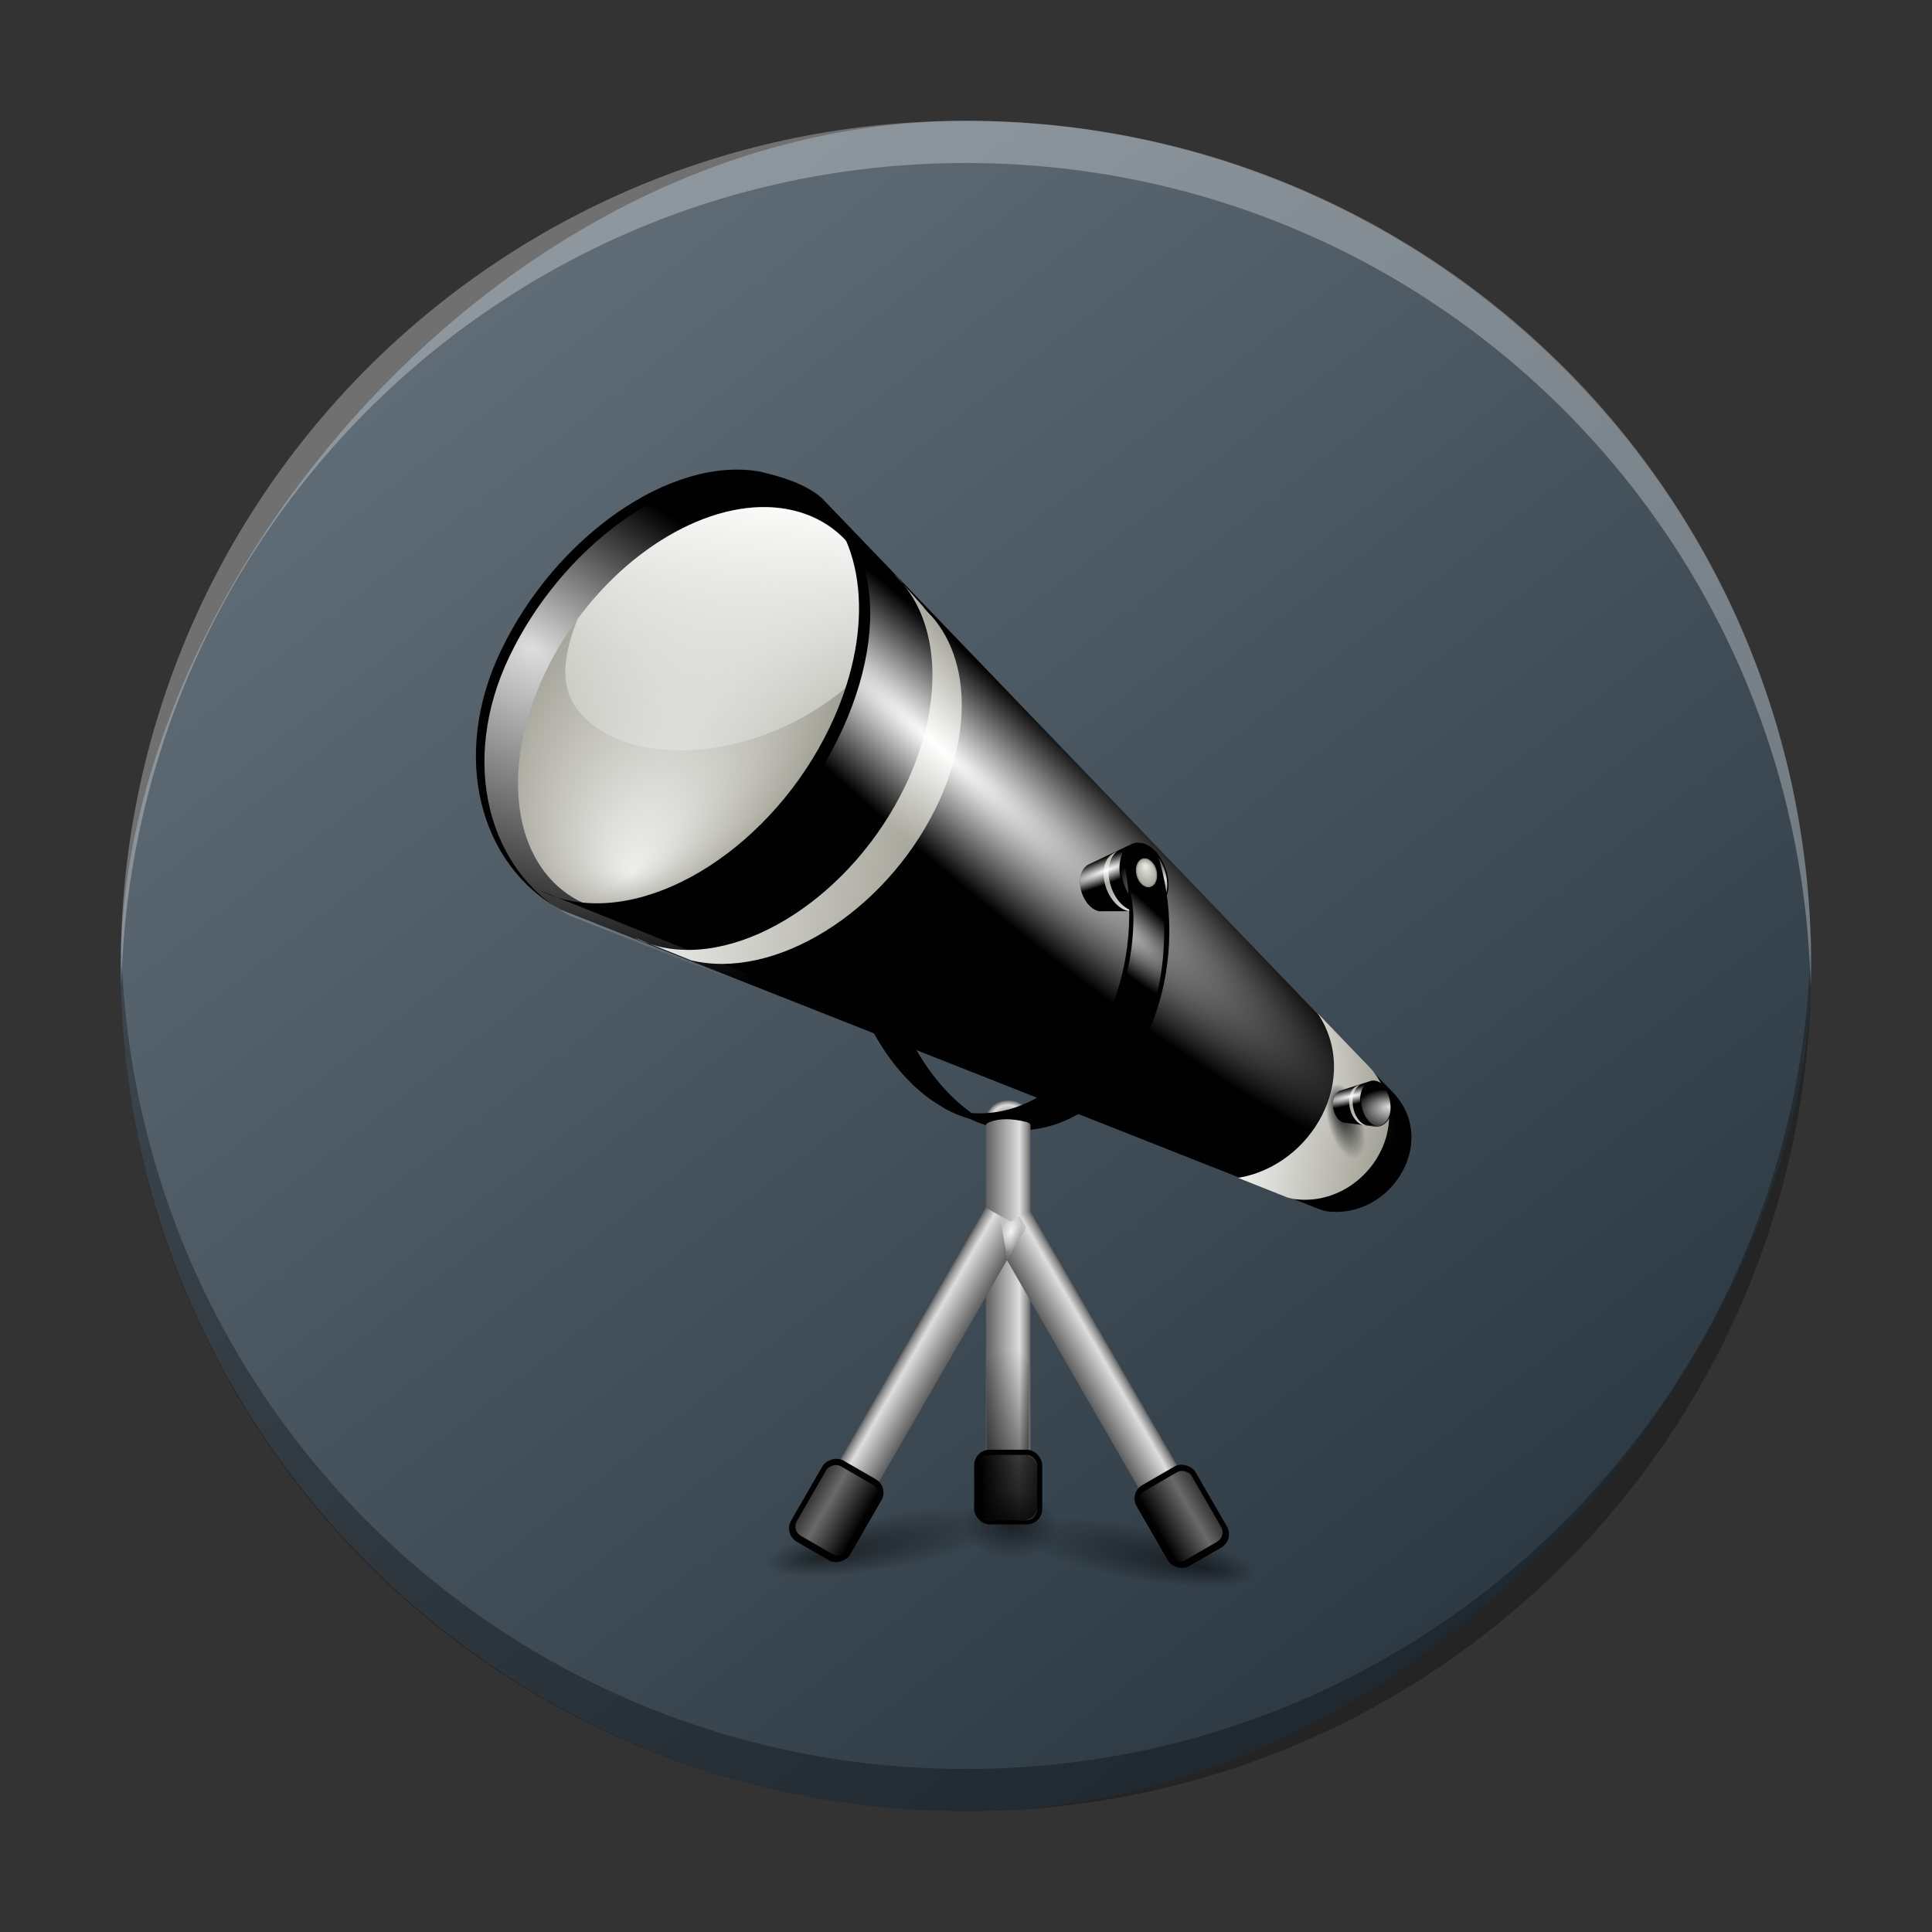 <?xml version="1.0" encoding="UTF-8" standalone="no"?>
<!-- Created with Inkscape (http://www.inkscape.org/) -->

<svg
   width="48"
   height="48"
   id="svg1307"
   sodipodi:version="0.32"
   inkscape:version="1.2.1 (9c6d41e410, 2022-07-14)"
   version="1.0"
   sodipodi:docname="kstars.svg"
   xmlns:inkscape="http://www.inkscape.org/namespaces/inkscape"
   xmlns:sodipodi="http://sodipodi.sourceforge.net/DTD/sodipodi-0.dtd"
   xmlns:xlink="http://www.w3.org/1999/xlink"
   xmlns="http://www.w3.org/2000/svg"
   xmlns:svg="http://www.w3.org/2000/svg"
   xmlns:rdf="http://www.w3.org/1999/02/22-rdf-syntax-ns#"
   xmlns:cc="http://creativecommons.org/ns#"
   xmlns:dc="http://purl.org/dc/elements/1.1/">
  <rect width="100%" height="100%" fill="#333333" stroke="none"/>
  <defs
     id="defs1309">
    <linearGradient
       inkscape:collect="always"
       id="linearGradient11004">
      <stop
         style="stop-color:white;stop-opacity:1;"
         offset="0"
         id="stop11006" />
      <stop
         style="stop-color:white;stop-opacity:0;"
         offset="1"
         id="stop11008" />
    </linearGradient>
    <linearGradient
       inkscape:collect="always"
       id="linearGradient9093">
      <stop
         style="stop-color:#a5a5a5;stop-opacity:1;"
         offset="0"
         id="stop9095" />
      <stop
         style="stop-color:#a5a5a5;stop-opacity:0;"
         offset="1"
         id="stop9097" />
    </linearGradient>
    <linearGradient
       inkscape:collect="always"
       id="linearGradient9083">
      <stop
         style="stop-color:#656565;stop-opacity:1;"
         offset="0"
         id="stop9085" />
      <stop
         style="stop-color:#656565;stop-opacity:0;"
         offset="1"
         id="stop9087" />
    </linearGradient>
    <linearGradient
       inkscape:collect="always"
       id="linearGradient3964">
      <stop
         style="stop-color:black;stop-opacity:1;"
         offset="0"
         id="stop3966" />
      <stop
         style="stop-color:black;stop-opacity:0;"
         offset="1"
         id="stop3968" />
    </linearGradient>
    <linearGradient
       id="linearGradient3770">
      <stop
         style="stop-color:#eeeeec;stop-opacity:1;"
         offset="0"
         id="stop3772" />
      <stop
         style="stop-color:#9f9f94;stop-opacity:1;"
         offset="1"
         id="stop3774" />
    </linearGradient>
    <linearGradient
       id="linearGradient2598">
      <stop
         style="stop-color:#252525;stop-opacity:1;"
         offset="0"
         id="stop2600" />
      <stop
         id="stop2606"
         offset="0.5"
         style="stop-color:#252525;stop-opacity:1;" />
      <stop
         style="stop-color:#252525;stop-opacity:1;"
         offset="0.75"
         id="stop2608" />
      <stop
         style="stop-color:#000000;stop-opacity:1;"
         offset="1"
         id="stop2602" />
    </linearGradient>
    <linearGradient
       id="linearGradient3325">
      <stop
         id="stop3327"
         offset="0"
         style="stop-color:#ffffff;stop-opacity:1;" />
      <stop
         id="stop3329"
         offset="1"
         style="stop-color:#ffffff;stop-opacity:0;" />
    </linearGradient>
    <linearGradient
       id="linearGradient3311">
      <stop
         style="stop-color:#2d2d2d;stop-opacity:1;"
         offset="0"
         id="stop3313" />
      <stop
         id="stop3319"
         offset="0.5"
         style="stop-color:#000000;stop-opacity:1;" />
      <stop
         style="stop-color:#000000;stop-opacity:1;"
         offset="1"
         id="stop3315" />
    </linearGradient>
    <linearGradient
       id="linearGradient3303">
      <stop
         style="stop-color:#ffffff;stop-opacity:0.683;"
         offset="0"
         id="stop3305" />
      <stop
         style="stop-color:#ffffff;stop-opacity:0;"
         offset="1"
         id="stop3307" />
    </linearGradient>
    <linearGradient
       id="linearGradient3273">
      <stop
         style="stop-color:#ffffff;stop-opacity:0.55;"
         offset="0"
         id="stop3275" />
      <stop
         style="stop-color:#ffffff;stop-opacity:0;"
         offset="1"
         id="stop3277" />
    </linearGradient>
    <linearGradient
       id="linearGradient3259">
      <stop
         id="stop3261"
         offset="0"
         style="stop-color:#ffffff;stop-opacity:0.55;" />
      <stop
         id="stop3263"
         offset="1"
         style="stop-color:#000000;stop-opacity:0;" />
    </linearGradient>
    <linearGradient
       id="linearGradient3251">
      <stop
         style="stop-color:#000000;stop-opacity:1;"
         offset="0"
         id="stop3253" />
      <stop
         style="stop-color:#131313;stop-opacity:0;"
         offset="1"
         id="stop3255" />
    </linearGradient>
    <linearGradient
       inkscape:collect="always"
       id="linearGradient3235">
      <stop
         style="stop-color:#ffffff;stop-opacity:1;"
         offset="0"
         id="stop3237" />
      <stop
         style="stop-color:#ffffff;stop-opacity:0;"
         offset="1"
         id="stop3239" />
    </linearGradient>
    <linearGradient
       id="linearGradient3225">
      <stop
         style="stop-color:#ffffff;stop-opacity:1;"
         offset="0"
         id="stop3227" />
      <stop
         style="stop-color:#aeaeae;stop-opacity:1;"
         offset="1"
         id="stop3229" />
    </linearGradient>
    <linearGradient
       inkscape:collect="always"
       id="linearGradient3217">
      <stop
         style="stop-color:#252525;stop-opacity:1;"
         offset="0"
         id="stop3219" />
      <stop
         style="stop-color:#252525;stop-opacity:0;"
         offset="1"
         id="stop3221" />
    </linearGradient>
    <linearGradient
       id="linearGradient3207">
      <stop
         style="stop-color:#ffffff;stop-opacity:1;"
         offset="0"
         id="stop3209" />
      <stop
         style="stop-color:#252525;stop-opacity:0;"
         offset="1"
         id="stop3211" />
    </linearGradient>
    <linearGradient
       id="linearGradient2257">
      <stop
         style="stop-color:#b4942a;stop-opacity:1;"
         offset="0"
         id="stop2259" />
      <stop
         style="stop-color:#e4dcc9;stop-opacity:1"
         offset="1"
         id="stop2261" />
    </linearGradient>
    <radialGradient
       inkscape:collect="always"
       xlink:href="#linearGradient3303"
       id="radialGradient1539"
       gradientUnits="userSpaceOnUse"
       gradientTransform="matrix(1,0,0,0.026,0,7.268)"
       cx="34.678"
       cy="7.462"
       fx="34.678"
       fy="7.462"
       r="47.595" />
    <radialGradient
       inkscape:collect="always"
       xlink:href="#linearGradient3325"
       id="radialGradient1541"
       gradientUnits="userSpaceOnUse"
       gradientTransform="matrix(-1.51,0.003,-1.167078e-4,-0.009,87.052,7.439)"
       cx="34.678"
       cy="7.462"
       fx="34.678"
       fy="7.462"
       r="47.595" />
    <radialGradient
       inkscape:collect="always"
       xlink:href="#linearGradient3259"
       id="radialGradient1547"
       gradientUnits="userSpaceOnUse"
       gradientTransform="matrix(0.853,0,0,0.158,-62.041,15.053)"
       cx="49.012"
       cy="2.674"
       fx="49.012"
       fy="2.674"
       r="1.725" />
    <linearGradient
       inkscape:collect="always"
       xlink:href="#linearGradient3251"
       id="linearGradient1550"
       gradientUnits="userSpaceOnUse"
       x1="46.052"
       y1="3.1"
       x2="46.052"
       y2="2.396"
       gradientTransform="translate(53.872,19.353)" />
    <radialGradient
       inkscape:collect="always"
       xlink:href="#linearGradient3273"
       id="radialGradient1553"
       gradientUnits="userSpaceOnUse"
       gradientTransform="matrix(0.86,0,0,0.158,-29.371,15.053)"
       cx="49.012"
       cy="2.674"
       fx="49.012"
       fy="2.674"
       r="1.725" />
    <linearGradient
       inkscape:collect="always"
       xlink:href="#linearGradient3251"
       id="linearGradient1556"
       gradientUnits="userSpaceOnUse"
       gradientTransform="matrix(1.29,0,0,1.297,-46.727,12.04)"
       x1="46.052"
       y1="3.1"
       x2="46.052"
       y2="2.396" />
    <linearGradient
       inkscape:collect="always"
       xlink:href="#linearGradient3235"
       id="linearGradient1559"
       gradientUnits="userSpaceOnUse"
       gradientTransform="matrix(1.297,-0.002,0.002,1.297,-47.047,12.108)"
       x1="48.499"
       y1="0.812"
       x2="48.733"
       y2="2.366" />
    <radialGradient
       inkscape:collect="always"
       xlink:href="#linearGradient3207"
       id="radialGradient1562"
       gradientUnits="userSpaceOnUse"
       gradientTransform="matrix(1.297,0,0,0.158,-47.065,15.053)"
       cx="49.012"
       cy="2.674"
       fx="49.012"
       fy="2.674"
       r="1.725" />
    <linearGradient
       inkscape:collect="always"
       xlink:href="#linearGradient3217"
       id="linearGradient1565"
       gradientUnits="userSpaceOnUse"
       gradientTransform="matrix(1.297,0,0,1.297,-47.065,12.04)"
       x1="48.915"
       y1="2.972"
       x2="48.913"
       y2="2.555" />
    <radialGradient
       inkscape:collect="always"
       xlink:href="#linearGradient3225"
       id="radialGradient1569"
       gradientUnits="userSpaceOnUse"
       gradientTransform="matrix(1.297,-0.002,7.085819e-4,0.489,-47.037,18.976)"
       cx="49.01"
       cy="8.495"
       fx="47.371"
       fy="6.77"
       r="3.975" />
    <radialGradient
       inkscape:collect="always"
       xlink:href="#linearGradient3311"
       id="radialGradient1576"
       gradientUnits="userSpaceOnUse"
       gradientTransform="matrix(0.062,-3.825032e-4,0.005,0.799,15.06,-17.076)"
       cx="95.506"
       cy="59.592"
       fx="95.506"
       fy="59.592"
       r="47.746" />
    <radialGradient
       inkscape:collect="always"
       xlink:href="#linearGradient2257"
       id="radialGradient1580"
       gradientUnits="userSpaceOnUse"
       gradientTransform="matrix(1.52,0.088,-0.843,13.788,55.277,-1567.892)"
       cx="42.618"
       cy="120.642"
       fx="42.618"
       fy="120.642"
       r="3.407" />
    <linearGradient
       id="linearGradient2497">
      <stop
         style="stop-color:#ffffff;stop-opacity:1;"
         offset="0"
         id="stop2499" />
      <stop
         id="stop11148"
         offset="0.5"
         style="stop-color:#ececec;stop-opacity:1;" />
      <stop
         style="stop-color:#c1c1c1;stop-opacity:1;"
         offset="1"
         id="stop2501" />
    </linearGradient>
    <linearGradient
       id="linearGradient5084">
      <stop
         style="stop-color:#000000;stop-opacity:1;"
         offset="0"
         id="stop5086" />
      <stop
         id="stop14161"
         offset="0.709"
         style="stop-color:#090909;stop-opacity:0.679;" />
      <stop
         style="stop-color:#131313;stop-opacity:0;"
         offset="1"
         id="stop5089" />
    </linearGradient>
    <linearGradient
       id="linearGradient3149">
      <stop
         id="stop3151"
         offset="0"
         style="stop-color:#8e8e8e;stop-opacity:1;" />
      <stop
         id="stop3153"
         offset="1"
         style="stop-color:#f8f8f8;stop-opacity:1;" />
    </linearGradient>
    <linearGradient
       y2="62.577"
       x2="120.398"
       y1="62.577"
       x1="78.543"
       gradientUnits="userSpaceOnUse"
       id="XMLID_17_">
      <stop
         id="stop125"
         style="stop-color:#DDDDDD"
         offset="0.006" />
      <stop
         id="stop127"
         style="stop-color:#BBBBBB"
         offset="0.106" />
      <stop
         id="stop129"
         style="stop-color:#B2B2B2"
         offset="0.28" />
      <stop
         id="stop131"
         style="stop-color:#9B9B9B"
         offset="0.557" />
      <stop
         id="stop133"
         style="stop-color:#888888"
         offset="0.74" />
      <stop
         id="stop135"
         style="stop-color:#BBBBBB"
         offset="1" />
    </linearGradient>
    <linearGradient
       y2="62.577"
       x2="99.471"
       y1="62.577"
       x1="78.543"
       gradientUnits="userSpaceOnUse"
       id="XMLID_18_">
      <stop
         id="stop142"
         style="stop-color:#888888"
         offset="0.006" />
      <stop
         id="stop144"
         style="stop-color:#BBBBBB"
         offset="0.177" />
      <stop
         id="stop146"
         style="stop-color:#C4C4C4"
         offset="0.439" />
      <stop
         id="stop148"
         style="stop-color:#DBDBDB"
         offset="0.857" />
      <stop
         id="stop150"
         style="stop-color:#DDDDDD"
         offset="0.888" />
      <stop
         id="stop152"
         style="stop-color:#BBBBBB"
         offset="1" />
    </linearGradient>
    <linearGradient
       y2="62.577"
       x2="120.398"
       y1="62.577"
       x1="99.471"
       gradientUnits="userSpaceOnUse"
       id="XMLID_19_">
      <stop
         id="stop157"
         style="stop-color:#888888"
         offset="0.006" />
      <stop
         id="stop159"
         style="stop-color:#BBBBBB"
         offset="0.177" />
      <stop
         id="stop161"
         style="stop-color:#C4C4C4"
         offset="0.439" />
      <stop
         id="stop163"
         style="stop-color:#DBDBDB"
         offset="0.857" />
      <stop
         id="stop165"
         style="stop-color:#DDDDDD"
         offset="0.888" />
      <stop
         id="stop167"
         style="stop-color:#BBBBBB"
         offset="1" />
    </linearGradient>
    <linearGradient
       gradientTransform="matrix(1,0,0,0.981,0,1.252)"
       y2="64.214"
       x2="83.03"
       y1="64.214"
       x1="117.233"
       gradientUnits="userSpaceOnUse"
       id="XMLID_20_">
      <stop
         id="stop172"
         style="stop-color:#888888"
         offset="0" />
      <stop
         id="stop174"
         style="stop-color:#868686"
         offset="0.008" />
      <stop
         id="stop176"
         style="stop-color:#626262"
         offset="0.145" />
      <stop
         id="stop178"
         style="stop-color:#555555"
         offset="0.219" />
      <stop
         id="stop180"
         style="stop-color:#575757"
         offset="0.247" />
      <stop
         id="stop182"
         style="stop-color:#7B7B7B"
         offset="0.737" />
      <stop
         id="stop184"
         style="stop-color:#888888"
         offset="1" />
    </linearGradient>
    <radialGradient
       gradientUnits="userSpaceOnUse"
       gradientTransform="matrix(1,0,0,0.981,0,1.252)"
       r="36.66"
       cy="83.244"
       cx="98.668"
       id="XMLID_21_">
      <stop
         id="stop189"
         style="stop-color:#FFFFFF"
         offset="0.254" />
      <stop
         id="stop191"
         style="stop-color:#F2F2F2"
         offset="0.29" />
      <stop
         id="stop193"
         style="stop-color:#B9B9B9"
         offset="0.459" />
      <stop
         id="stop195"
         style="stop-color:#959595"
         offset="0.584" />
      <stop
         id="stop197"
         style="stop-color:#888888"
         offset="0.651" />
      <stop
         id="stop199"
         style="stop-color:#A9A9A9"
         offset="0.855" />
      <stop
         id="stop201"
         style="stop-color:#BBBBBB"
         offset="1" />
    </radialGradient>
    <linearGradient
       y2="63.509"
       x2="80.39"
       y1="63.509"
       x1="118.399"
       gradientUnits="userSpaceOnUse"
       id="XMLID_22_">
      <stop
         id="stop206"
         style="stop-color:#FFFFFF"
         offset="0.29" />
      <stop
         id="stop208"
         style="stop-color:#ECECEC"
         offset="0.459" />
      <stop
         id="stop210"
         style="stop-color:#C8C8C8"
         offset="0.811" />
      <stop
         id="stop212"
         style="stop-color:#BBBBBB"
         offset="1" />
    </linearGradient>
    <linearGradient
       y2="101.831"
       x2="125.602"
       y1="101.831"
       x1="73.34"
       gradientUnits="userSpaceOnUse"
       id="XMLID_23_">
      <stop
         id="stop217"
         style="stop-color:#B3925D"
         offset="0.024" />
      <stop
         id="stop219"
         style="stop-color:#B7975D"
         offset="0.025" />
      <stop
         id="stop221"
         style="stop-color:#D1B55A"
         offset="0.035" />
      <stop
         id="stop223"
         style="stop-color:#E5CD58"
         offset="0.045" />
      <stop
         id="stop225"
         style="stop-color:#F4DE56"
         offset="0.056" />
      <stop
         id="stop227"
         style="stop-color:#FCE855"
         offset="0.068" />
      <stop
         id="stop229"
         style="stop-color:#FFEB55"
         offset="0.083" />
      <stop
         id="stop231"
         style="stop-color:#FCE242"
         offset="0.099" />
      <stop
         id="stop233"
         style="stop-color:#F8D525"
         offset="0.128" />
      <stop
         id="stop235"
         style="stop-color:#F5CB11"
         offset="0.157" />
      <stop
         id="stop237"
         style="stop-color:#F4C504"
         offset="0.185" />
      <stop
         id="stop239"
         style="stop-color:#F3C300"
         offset="0.213" />
      <stop
         id="stop241"
         style="stop-color:#DFAE00"
         offset="0.293" />
      <stop
         id="stop243"
         style="stop-color:#D19E00"
         offset="0.377" />
      <stop
         id="stop245"
         style="stop-color:#CC9900"
         offset="0.444" />
      <stop
         id="stop247"
         style="stop-color:#E3AD00"
         offset="0.698" />
      <stop
         id="stop249"
         style="stop-color:#FFDD00"
         offset="0.84" />
      <stop
         id="stop251"
         style="stop-color:#FFE72F"
         offset="0.86" />
      <stop
         id="stop253"
         style="stop-color:#FFF468"
         offset="0.887" />
      <stop
         id="stop255"
         style="stop-color:#FFFC8C"
         offset="0.907" />
      <stop
         id="stop257"
         style="stop-color:#FFFF99"
         offset="0.917" />
      <stop
         id="stop259"
         style="stop-color:#FCFB96"
         offset="0.93" />
      <stop
         id="stop261"
         style="stop-color:#F2EE8D"
         offset="0.944" />
      <stop
         id="stop263"
         style="stop-color:#E3DA7F"
         offset="0.958" />
      <stop
         id="stop265"
         style="stop-color:#CDBD6B"
         offset="0.972" />
      <stop
         id="stop267"
         style="stop-color:#B19851"
         offset="0.986" />
      <stop
         id="stop269"
         style="stop-color:#8F6B32"
         offset="1" />
    </linearGradient>
    <linearGradient
       y2="81.947"
       x2="124.512"
       y1="81.947"
       x1="74.43"
       gradientUnits="userSpaceOnUse"
       id="XMLID_24_">
      <stop
         id="stop274"
         style="stop-color:#DEBC85"
         offset="0" />
      <stop
         id="stop276"
         style="stop-color:#BD9B63"
         offset="0.176" />
      <stop
         id="stop278"
         style="stop-color:#9C783F"
         offset="0.387" />
      <stop
         id="stop280"
         style="stop-color:#8F6B32"
         offset="0.5" />
      <stop
         id="stop282"
         style="stop-color:#DEBC85"
         offset="1" />
    </linearGradient>
    <linearGradient
       id="linearGradient2634"
       gradientUnits="userSpaceOnUse"
       x1="78.543"
       y1="62.577"
       x2="99.471"
       y2="62.577">
      <stop
         offset="0.006"
         style="stop-color:#888888"
         id="stop2636" />
      <stop
         offset="0.177"
         style="stop-color:#BBBBBB"
         id="stop2638" />
      <stop
         offset="0.439"
         style="stop-color:#C4C4C4"
         id="stop2640" />
      <stop
         offset="0.857"
         style="stop-color:#DBDBDB"
         id="stop2642" />
      <stop
         offset="0.888"
         style="stop-color:#DDDDDD"
         id="stop2644" />
      <stop
         offset="1"
         style="stop-color:#BBBBBB"
         id="stop2646" />
    </linearGradient>
    <linearGradient
       id="linearGradient2649"
       gradientUnits="userSpaceOnUse"
       x1="99.471"
       y1="62.577"
       x2="120.398"
       y2="62.577">
      <stop
         offset="0.006"
         style="stop-color:#888888"
         id="stop2651" />
      <stop
         offset="0.177"
         style="stop-color:#BBBBBB"
         id="stop2653" />
      <stop
         offset="0.439"
         style="stop-color:#C4C4C4"
         id="stop2655" />
      <stop
         offset="0.857"
         style="stop-color:#DBDBDB"
         id="stop2657" />
      <stop
         offset="0.888"
         style="stop-color:#DDDDDD"
         id="stop2659" />
      <stop
         offset="1"
         style="stop-color:#BBBBBB"
         id="stop2661" />
    </linearGradient>
    <linearGradient
       y2="12.515"
       x2="24.99"
       y1="86.829"
       x1="35.846"
       gradientTransform="matrix(1,0,0,1.048,66.571,-3.704)"
       gradientUnits="userSpaceOnUse"
       id="linearGradient2858"
       xlink:href="#linearGradient2844"
       inkscape:collect="always" />
    <linearGradient
       gradientTransform="matrix(1,0,0,0.719,31.442,24.096)"
       y2="13.922"
       x2="26.423"
       y1="86.829"
       x1="35.846"
       gradientUnits="userSpaceOnUse"
       id="linearGradient2854"
       xlink:href="#linearGradient2844"
       inkscape:collect="always" />
    <linearGradient
       gradientTransform="matrix(1,0,0,0.459,-3.687,46.428)"
       gradientUnits="userSpaceOnUse"
       y2="4.043"
       x2="23.556"
       y1="86.829"
       x1="35.846"
       id="linearGradient2850"
       xlink:href="#linearGradient2844"
       inkscape:collect="always" />
    <linearGradient
       id="linearGradient3075">
      <stop
         style="stop-color:#ffffff;stop-opacity:1;"
         offset="0"
         id="stop3077" />
      <stop
         id="stop3093"
         offset="0.426"
         style="stop-color:#ffffff;stop-opacity:1;" />
      <stop
         id="stop3085"
         offset="0.589"
         style="stop-color:#f1f1f1;stop-opacity:1;" />
      <stop
         style="stop-color:#eaeaea;stop-opacity:1;"
         offset="0.802"
         id="stop3087" />
      <stop
         style="stop-color:#dfdfdf;stop-opacity:1;"
         offset="1"
         id="stop3079" />
    </linearGradient>
    <linearGradient
       id="linearGradient2285">
      <stop
         id="stop2287"
         offset="0"
         style="stop-color:#5e5e5e;stop-opacity:1;" />
      <stop
         style="stop-color:#dedede;stop-opacity:1;"
         offset="0.759"
         id="stop2293" />
      <stop
         id="stop2295"
         offset="0.934"
         style="stop-color:#8d8d8d;stop-opacity:1;" />
      <stop
         id="stop2289"
         offset="1"
         style="stop-color:#616161;stop-opacity:1;" />
    </linearGradient>
    <linearGradient
       id="linearGradient2301"
       inkscape:collect="always">
      <stop
         id="stop2303"
         offset="0"
         style="stop-color:#dcdcdc;stop-opacity:1;" />
      <stop
         id="stop2305"
         offset="1"
         style="stop-color:#dcdcdc;stop-opacity:0;" />
    </linearGradient>
    <linearGradient
       id="linearGradient2566">
      <stop
         id="stop2568"
         offset="0"
         style="stop-color:#cacaca;stop-opacity:1;" />
      <stop
         id="stop2570"
         offset="1"
         style="stop-color:#a5a5a5;stop-opacity:1;" />
    </linearGradient>
    <linearGradient
       id="linearGradient2810">
      <stop
         id="stop2812"
         offset="0"
         style="stop-color:#c0c0c0;stop-opacity:1;" />
      <stop
         id="stop2814"
         offset="1"
         style="stop-color:#ffffff;stop-opacity:0;" />
    </linearGradient>
    <linearGradient
       id="linearGradient2834">
      <stop
         id="stop2836"
         offset="0"
         style="stop-color:#f70000;stop-opacity:1;" />
      <stop
         id="stop2838"
         offset="1"
         style="stop-color:#ff0202;stop-opacity:0;" />
    </linearGradient>
    <linearGradient
       id="linearGradient2844">
      <stop
         id="stop2846"
         offset="0"
         style="stop-color:#0a8100;stop-opacity:1;" />
      <stop
         id="stop2848"
         offset="1"
         style="stop-color:#11d800;stop-opacity:0;" />
    </linearGradient>
    <radialGradient
       inkscape:collect="always"
       xlink:href="#linearGradient11004"
       id="radialGradient11010"
       cx="31.111"
       cy="66.082"
       fx="31.111"
       fy="66.082"
       r="17.97"
       gradientTransform="matrix(-0.143,0.17,-0.805,-0.679,139.955,88.281)"
       gradientUnits="userSpaceOnUse" />
    <linearGradient
       gradientTransform="matrix(1.05,0,0,1.05,-452.985,-525.938)"
       gradientUnits="userSpaceOnUse"
       x2="426.695"
       y2="499.921"
       y1="547.675"
       id="a-6"
       x1="389.32">
      <stop
         stop-color="#18222a"
         style="stop-color:#1e2b35;stop-opacity:1"
         id="stop216" />
      <stop
         stop-color="#566069"
         offset="1"
         style="stop-color:#6d7983;stop-opacity:1"
         id="stop218" />
    </linearGradient>
    <radialGradient
       inkscape:collect="always"
       xlink:href="#linearGradient11004"
       id="radialGradient10053-3"
       gradientUnits="userSpaceOnUse"
       gradientTransform="matrix(1.23,0.491,-0.306,0.766,6.445,-26.194)"
       cx="21.289"
       cy="62.976"
       fx="20.364"
       fy="54.51"
       r="33.898" />
    <radialGradient
       inkscape:collect="always"
       xlink:href="#linearGradient3770"
       id="radialGradient10055-5"
       gradientUnits="userSpaceOnUse"
       cx="45.072"
       cy="48.438"
       fx="49.431"
       fy="63.655"
       r="20.47" />
    <linearGradient
       inkscape:collect="always"
       xlink:href="#linearGradient11004"
       id="linearGradient10057-6"
       gradientUnits="userSpaceOnUse"
       gradientTransform="matrix(1.161,0.128,-0.112,1.163,-7.645,-42.367)"
       x1="46.229"
       y1="34.837"
       x2="50.325"
       y2="67.717" />
    <linearGradient
       inkscape:collect="always"
       xlink:href="#linearGradient3770"
       id="linearGradient10059-1"
       gradientUnits="userSpaceOnUse"
       gradientTransform="matrix(1.121,0,0,1.121,-15.318,-8.799)"
       x1="105.214"
       y1="66.388"
       x2="119.674"
       y2="66.388" />
    <linearGradient
       inkscape:collect="always"
       xlink:href="#linearGradient3770"
       id="linearGradient10061-0"
       gradientUnits="userSpaceOnUse"
       gradientTransform="matrix(0.931,0,0,0.931,41.302,-34.927)"
       x1="-11.312"
       y1="75.198"
       x2="24.777"
       y2="75.198" />
    <radialGradient
       inkscape:collect="always"
       xlink:href="#linearGradient11004"
       id="radialGradient10063-9"
       gradientUnits="userSpaceOnUse"
       gradientTransform="matrix(1.039,0.691,-0.103,0.154,1.697,-11.264)"
       cx="58.681"
       cy="7.23"
       fx="58.681"
       fy="7.23"
       r="55.699" />
    <radialGradient
       inkscape:collect="always"
       xlink:href="#linearGradient3964"
       id="radialGradient10065-3"
       gradientUnits="userSpaceOnUse"
       gradientTransform="matrix(1,0,0,1.191,0,-12.531)"
       cx="116.125"
       cy="65.438"
       fx="115.495"
       fy="64.291"
       r="2.938" />
    <radialGradient
       inkscape:collect="always"
       xlink:href="#linearGradient11004"
       id="radialGradient10067-6"
       gradientUnits="userSpaceOnUse"
       gradientTransform="matrix(-0.149,0.06,0.037,0.093,126.436,56.598)"
       cx="21.289"
       cy="62.976"
       fx="20.364"
       fy="54.51"
       r="33.898" />
    <linearGradient
       inkscape:collect="always"
       xlink:href="#linearGradient3770"
       id="linearGradient10069-2"
       gradientUnits="userSpaceOnUse"
       gradientTransform="matrix(-0.113,0,0,0.113,122.207,55.538)"
       x1="-11.312"
       y1="75.198"
       x2="24.777"
       y2="75.198" />
    <radialGradient
       inkscape:collect="always"
       xlink:href="#linearGradient11004"
       id="radialGradient10071-6"
       gradientUnits="userSpaceOnUse"
       gradientTransform="matrix(-0.126,0.084,0.012,0.019,127.012,58.409)"
       cx="58.681"
       cy="7.23"
       fx="58.681"
       fy="7.23"
       r="55.699" />
    <radialGradient
       inkscape:collect="always"
       xlink:href="#linearGradient2285"
       id="radialGradient10073-1"
       gradientUnits="userSpaceOnUse"
       gradientTransform="matrix(1,0,0,1.014,0,-0.981)"
       cx="71.882"
       cy="71.608"
       fx="71.882"
       fy="71.608"
       r="1.613" />
    <radialGradient
       inkscape:collect="always"
       xlink:href="#linearGradient11004"
       id="radialGradient10075-0"
       gradientUnits="userSpaceOnUse"
       gradientTransform="matrix(-0.149,0.06,0.037,0.093,126.436,56.598)"
       cx="21.289"
       cy="62.976"
       fx="20.364"
       fy="54.51"
       r="33.898" />
    <radialGradient
       inkscape:collect="always"
       xlink:href="#linearGradient11004"
       id="radialGradient10079-5"
       gradientUnits="userSpaceOnUse"
       gradientTransform="matrix(-0.126,0.084,0.012,0.019,127.012,58.409)"
       cx="58.681"
       cy="7.23"
       fx="58.681"
       fy="7.23"
       r="55.699" />
    <radialGradient
       inkscape:collect="always"
       xlink:href="#linearGradient3770"
       id="radialGradient10081-2"
       gradientUnits="userSpaceOnUse"
       gradientTransform="matrix(1.213,-3.857778e-6,0.039,1.516,-21.277,-21.932)"
       cx="92.062"
       cy="42.516"
       fx="92.074"
       fy="41.436"
       r="1.969" />
    <radialGradient
       inkscape:collect="always"
       xlink:href="#linearGradient3964"
       id="radialGradient10083-8"
       gradientUnits="userSpaceOnUse"
       gradientTransform="matrix(1,0,0,0.317,0,83.338)"
       cx="36.748"
       cy="121.958"
       fx="33.783"
       fy="122.477"
       r="4.966" />
    <radialGradient
       inkscape:collect="always"
       xlink:href="#linearGradient3964"
       id="radialGradient10085-3"
       gradientUnits="userSpaceOnUse"
       gradientTransform="matrix(1,0,0,0.317,0,83.338)"
       cx="36.748"
       cy="121.958"
       fx="33.783"
       fy="122.477"
       r="4.966" />
    <linearGradient
       inkscape:collect="always"
       xlink:href="#linearGradient2285"
       id="linearGradient10087-6"
       gradientUnits="userSpaceOnUse"
       gradientTransform="matrix(0.54,0,0,0.094,48.635,105.7)"
       x1="38.357"
       y1="86.917"
       x2="48.093"
       y2="86.917" />
    <linearGradient
       inkscape:collect="always"
       xlink:href="#linearGradient2301"
       id="linearGradient10089-1"
       gradientUnits="userSpaceOnUse"
       gradientTransform="matrix(1.514,0,0,0.838,10.981,49.948)"
       spreadMethod="reflect"
       x1="41.109"
       y1="79.414"
       x2="44.112"
       y2="79.414" />
    <linearGradient
       inkscape:collect="always"
       xlink:href="#linearGradient2285"
       id="linearGradient10091-3"
       gradientUnits="userSpaceOnUse"
       gradientTransform="matrix(0.54,0,0,0.54,-2.805,82.827)"
       x1="38.357"
       y1="86.917"
       x2="48.093"
       y2="86.917" />
    <linearGradient
       inkscape:collect="always"
       xlink:href="#linearGradient2301"
       id="linearGradient10093-1"
       gradientUnits="userSpaceOnUse"
       gradientTransform="matrix(1.514,0,0,1.445,-40.352,34.232)"
       spreadMethod="reflect"
       x1="41.109"
       y1="79.414"
       x2="44.112"
       y2="79.414" />
    <linearGradient
       inkscape:collect="always"
       xlink:href="#linearGradient2285"
       id="linearGradient10095-9"
       gradientUnits="userSpaceOnUse"
       gradientTransform="matrix(0.54,0,0,0.54,-127.261,10.543)"
       x1="38.357"
       y1="86.917"
       x2="48.093"
       y2="86.917" />
    <linearGradient
       inkscape:collect="always"
       xlink:href="#linearGradient2301"
       id="linearGradient10097-4"
       gradientUnits="userSpaceOnUse"
       gradientTransform="matrix(1.514,0,0,1.445,-164.874,-38.462)"
       spreadMethod="reflect"
       x1="41.109"
       y1="79.414"
       x2="44.112"
       y2="79.414" />
    <linearGradient
       inkscape:collect="always"
       xlink:href="#linearGradient3964"
       id="linearGradient10099-7"
       gradientUnits="userSpaceOnUse"
       gradientTransform="matrix(1.287,0,0,1.287,-11.512,-38.109)"
       x1="65.789"
       y1="122.791"
       x2="65.099"
       y2="106.681" />
    <radialGradient
       inkscape:collect="always"
       xlink:href="#linearGradient3964"
       id="radialGradient10101-5"
       gradientUnits="userSpaceOnUse"
       gradientTransform="matrix(1,0,0,0.844,0,18.984)"
       cx="64.64"
       cy="122.041"
       fx="64.64"
       fy="122.041"
       r="3.724" />
    <radialGradient
       inkscape:collect="always"
       xlink:href="#linearGradient9083"
       id="radialGradient10103-0"
       gradientUnits="userSpaceOnUse"
       gradientTransform="matrix(1.271,0.202,-0.415,2.613,18.291,-164.734)"
       cx="71.993"
       cy="91.361"
       fx="71.993"
       fy="91.361"
       r="1.212" />
    <radialGradient
       inkscape:collect="always"
       xlink:href="#linearGradient9093"
       id="radialGradient10105-1"
       gradientUnits="userSpaceOnUse"
       gradientTransform="matrix(1.114,0.644,-0.839,1.452,67.687,-91.715)"
       cx="72.915"
       cy="90.396"
       fx="72.915"
       fy="90.396"
       r="1.212" />
    <radialGradient
       inkscape:collect="always"
       xlink:href="#linearGradient11004"
       id="radialGradient10107-3"
       gradientUnits="userSpaceOnUse"
       gradientTransform="matrix(0.874,0.234,-0.534,1.994,57.138,-110.8)"
       cx="72.249"
       cy="89.825"
       fx="72.249"
       fy="89.825"
       r="1.212" />
    <radialGradient
       inkscape:collect="always"
       xlink:href="#linearGradient11004"
       id="radialGradient11015-6"
       gradientUnits="userSpaceOnUse"
       gradientTransform="matrix(-0.143,0.17,-0.805,-0.679,139.955,88.281)"
       cx="37.299"
       cy="65.512"
       fx="37.299"
       fy="65.512"
       r="17.97" />
    <linearGradient
       inkscape:collect="always"
       xlink:href="#linearGradient3770"
       id="linearGradient3600"
       gradientUnits="userSpaceOnUse"
       gradientTransform="matrix(-0.113,0,0,0.113,122.207,55.538)"
       x1="-11.312"
       y1="75.198"
       x2="24.777"
       y2="75.198" />
  </defs>
  <sodipodi:namedview
     id="base"
     pagecolor="#ffffff"
     bordercolor="#666666"
     borderopacity="1.0"
     inkscape:pageopacity="0.0"
     inkscape:pageshadow="2"
     inkscape:zoom="5.6568542"
     inkscape:cx="66.291261"
     inkscape:cy="49.143922"
     inkscape:current-layer="layer1"
     showgrid="false"
     inkscape:document-units="px"
     inkscape:grid-bbox="true"
     guidetolerance="0.1px"
     showguides="false"
     inkscape:guide-bbox="true"
     inkscape:window-width="1920"
     inkscape:window-height="1009"
     inkscape:window-x="0"
     inkscape:window-y="0"
     inkscape:showpageshadow="2"
     inkscape:pagecheckerboard="0"
     inkscape:deskcolor="#d1d1d1"
     inkscape:window-maximized="1">
    <sodipodi:guide
       orientation="horizontal"
       position="0,-69.393"
       id="guide2204"
       inkscape:locked="false" />
  </sodipodi:namedview>
  <g
     id="layer1"
     inkscape:label="Layer 1"
     inkscape:groupmode="layer">
    <path
       sodipodi:nodetypes="ccc"
       id="path5537"
       d="m 181.295,-142.142 v -2.795 z"
       style="fill:#ffffff;fill-opacity:0.757;fill-rule:nonzero;stroke:none;stroke-width:0.5;stroke-linecap:round;stroke-linejoin:round;stroke-miterlimit:4;stroke-dasharray:none;stroke-dashoffset:4;stroke-opacity:1" />
    <g
       style="opacity:0.402"
       transform="matrix(-0.783,0,0,0.651,-2141.564,544.376)"
       id="g4640" />
    <g
       id="g4646"
       transform="matrix(-0.783,0,0,0.651,-2141.564,544.376)"
       style="opacity:0.402" />
    <g
       id="g4730"
       transform="matrix(1,0,0,0.651,1059.399,551.704)"
       style="opacity:0.402" />
    <g
       style="opacity:0.402"
       transform="matrix(1,0,0,0.651,1059.399,551.704)"
       id="g4748" />
    <rect
       style="opacity:0.578;fill:#ffffff;fill-opacity:1;fill-rule:nonzero;stroke:none;stroke-width:3.632;stroke-linecap:round;stroke-linejoin:round;stroke-miterlimit:4;stroke-dasharray:none;stroke-dashoffset:4;stroke-opacity:1"
       id="rect1327"
       width="1"
       height="0"
       x="51.157"
       y="75.236" />
    <rect
       width="41.999"
       x="-45"
       y="3.004"
       rx="20.999"
       height="41.996"
       transform="scale(-1,1)"
       style="display:inline;fill:url(#a-6);stroke-width:2.94;stroke-opacity:0.55"
       id="rect223"
       ry="20.998" />
    <path
       style="display:inline;opacity:0.3;fill:#000000;fill-opacity:1;stroke-width:2.94;stroke-opacity:0.55"
       d="M 3.013,23.477 C 3.009,23.652 3,23.826 3,24.002 c 0,11.633 9.366,20.998 20.999,20.998 11.634,0 20.999,-9.365 20.999,-20.998 0,-0.176 -0.008,-0.349 -0.013,-0.525 -0.277,11.388 -9.534,20.473 -20.987,20.473 -11.457,0 -20.709,-9.085 -20.987,-20.473"
       id="path225" />
    <path
       d="M 3.013,24.523 C 3.009,24.348 3,24.175 3,23.998 3,12.365 12.366,3 23.999,3 c 11.634,0 20.999,9.365 20.999,20.998 0,0.176 -0.008,0.35 -0.013,0.525 C 44.709,13.135 35.452,4.05 23.999,4.05 c -11.457,0 -20.709,9.085 -20.987,20.473"
       style="display:inline;opacity:0.3;fill:#ffffff;fill-opacity:1;stroke-width:2.94;stroke-opacity:0.55"
       id="path229" />
    <path
       sodipodi:nodetypes="ccc"
       id="path2276-5"
       d="M 20.617,12.059 V 11.446 Z"
       style="fill:#ffffff;fill-opacity:0.757;fill-rule:nonzero;stroke:none;stroke-width:0.11;stroke-linecap:round;stroke-linejoin:round;stroke-miterlimit:4;stroke-dasharray:none;stroke-dashoffset:4;stroke-opacity:1" />
    <g
       id="g10035-4"
       transform="matrix(0.216,0.029,-0.029,0.216,10.77,10.147)">
      <path
         sodipodi:nodetypes="csccsccsc"
         id="path2855-7"
         d="M 37.811,2.187 C 27.505,1.763 15.73,12.651 11.293,26.346 7.166,39.087 12.181,50.942 21.948,54.697 l 90.326,22.352 c 0.23,0.063 0.473,0.089 0.722,0.116 7.308,0.07 11.709,-9.282 6.041,-14.231 L 45.283,4.276 C 43.591,3.099 41.073,2.546 38.827,2.299 38.498,2.263 38.144,2.201 37.811,2.187 Z"
         style="opacity:1;fill:#000000;fill-opacity:1;fill-rule:nonzero;stroke:none;stroke-width:8;stroke-linecap:round;stroke-linejoin:round;stroke-miterlimit:4;stroke-dasharray:none;stroke-dashoffset:4;stroke-opacity:1" />
      <path
         id="path3882-6"
         d="M 37.904,2.718 C 27.84,2.984 16.64,13.607 12.342,26.874 8.214,39.615 13.232,51.464 22.998,55.218 l 55.688,13.781 V 30.53 L 46.342,4.812 c -1.692,-1.177 -4.223,-1.721 -6.469,-1.969 -0.329,-0.036 -0.668,-0.111 -1,-0.125 -0.322,-0.013 -0.644,-0.009 -0.969,0 z"
         style="opacity:0.87;fill:url(#radialGradient10053-3);fill-opacity:1;fill-rule:nonzero;stroke:none;stroke-width:8;stroke-linecap:round;stroke-linejoin:round;stroke-miterlimit:4;stroke-dasharray:none;stroke-dashoffset:4;stroke-opacity:1" />
      <circle
         transform="matrix(0.843,0.093,-0.367,1.135,12.01,-27.681)"
         id="path1962-5"
         style="opacity:0.15;fill:#000000;fill-opacity:1;fill-rule:nonzero;stroke:none;stroke-width:8;stroke-linecap:round;stroke-linejoin:round;stroke-miterlimit:4;stroke-dasharray:none;stroke-dashoffset:4;stroke-opacity:1"
         cx="48.231"
         cy="47.242"
         r="20.47" />
      <circle
         style="opacity:1;fill:url(#radialGradient10055-5);fill-opacity:1;fill-rule:nonzero;stroke:none;stroke-width:8;stroke-linecap:round;stroke-linejoin:round;stroke-miterlimit:4;stroke-dasharray:none;stroke-dashoffset:4;stroke-opacity:1"
         id="path2853-6"
         transform="matrix(0.875,0.096,-0.38,1.173,10.304,-29.962)"
         cx="48.231"
         cy="47.242"
         r="20.47" />
      <path
         sodipodi:nodetypes="ccsscc"
         id="path3780-9"
         d="M 42.31,6.098 C 34.139,5.198 24.87,11.807 19.473,21.612 c -1.24,5.077 -1.011,8.873 2.718,11.352 7.831,5.206 23.606,0.648 31.327,-11.165 0.171,-0.261 0.317,-0.529 0.48,-0.792 C 53.568,12.88 49.279,6.865 42.31,6.098 Z"
         style="opacity:1;fill:url(#linearGradient10057-6);fill-opacity:1;fill-rule:nonzero;stroke:none;stroke-width:8;stroke-linecap:round;stroke-linejoin:round;stroke-miterlimit:4;stroke-dasharray:none;stroke-dashoffset:4;stroke-opacity:1" />
      <path
         sodipodi:nodetypes="ccccssc"
         id="path3755-3"
         d="M 44.742,4.456 74.174,28.68 57.759,62.596 19.283,52.841 c 0.926,0.325 1.903,0.54 2.943,0.655 C 32.766,54.656 45.03,44.136 49.61,29.999 53.214,18.874 50.991,8.803 44.742,4.456 Z"
         style="opacity:1;fill:#000000;fill-opacity:1;fill-rule:nonzero;stroke:none;stroke-width:8;stroke-linecap:round;stroke-linejoin:round;stroke-miterlimit:4;stroke-dasharray:none;stroke-dashoffset:4;stroke-opacity:1" />
      <path
         id="path3835-7"
         d="m 109.058,54.912 c 5.938,6.709 1.698,17.311 -6.478,19.82 l 5.743,1.436 c 0.258,0.071 0.526,0.074 0.805,0.105 8.19,0.078 13.11,-10.386 6.758,-15.933 z"
         style="opacity:1;fill:url(#linearGradient10059-1);fill-opacity:1;fill-rule:nonzero;stroke:none;stroke-width:8;stroke-linecap:round;stroke-linejoin:round;stroke-miterlimit:4;stroke-dasharray:none;stroke-dashoffset:4;stroke-opacity:1" />
      <path
         sodipodi:nodetypes="ccccssccsccccccc"
         id="path3856-4"
         d="m 54.488,11.702 1.31,1.077 C 55.383,12.392 54.951,12.024 54.488,11.702 Z m 1.31,1.077 c 4.799,4.482 6.321,13.166 3.231,22.703 C 54.763,48.65 43.318,58.452 33.502,57.371 c -0.334,-0.037 -0.64,-0.115 -0.961,-0.175 l 4.919,1.252 c 9.754,1.029 21.085,-8.284 25.323,-20.811 3.068,-9.069 1.56,-17.331 -3.202,-21.597 l -1.31,-1.048 c 0.463,0.308 0.895,0.677 1.31,1.048 z M 32.541,57.196 30.766,56.76 c 0.565,0.198 1.166,0.324 1.776,0.437 z"
         style="opacity:1;fill:url(#linearGradient10061-0);fill-opacity:1;fill-rule:nonzero;stroke:none;stroke-width:8;stroke-linecap:round;stroke-linejoin:round;stroke-miterlimit:4;stroke-dasharray:none;stroke-dashoffset:4;stroke-opacity:1" />
      <path
         sodipodi:nodetypes="cscccccs"
         id="path3869-5"
         d="m 45.688,4.875 c 9.543,6.244 8.726,21.893 1.094,34.938 -17.361,29.606 -56.949,-1.794 -24.844,14.875 l 90.344,22.375 c 0.23,0.063 0.47,0.066 0.719,0.094 7.308,0.07 11.7,-9.269 6.031,-14.219 L 45.281,4.281 C 32.411,2.903 31.623,-2.797 45.688,4.875 Z"
         style="opacity:1;fill:url(#radialGradient10063-9);fill-opacity:1;fill-rule:nonzero;stroke:none;stroke-width:8;stroke-linecap:round;stroke-linejoin:round;stroke-miterlimit:4;stroke-dasharray:none;stroke-dashoffset:4;stroke-opacity:1" />
      <ellipse
         transform="matrix(0.81,0.281,0.267,1.151,2.327,-41.189)"
         id="path3962-2"
         style="opacity:1;fill:url(#radialGradient10065-3);fill-opacity:1;fill-rule:nonzero;stroke:none;stroke-width:0.2;stroke-linecap:round;stroke-linejoin:round;stroke-miterlimit:4;stroke-dasharray:none;stroke-dashoffset:4;stroke-opacity:1"
         cx="116.125"
         cy="65.438"
         rx="2.938"
         ry="3.5" />
      <g
         transform="matrix(0.75,0.185,-0.15,0.753,33.917,-6.173)"
         id="g3949-5">
        <path
           style="opacity:1;fill:#000000;fill-opacity:1;fill-rule:nonzero;stroke:none;stroke-width:8;stroke-linecap:round;stroke-linejoin:round;stroke-miterlimit:4;stroke-dasharray:none;stroke-dashoffset:4;stroke-opacity:1"
           d="m 122.624,60.029 c -0.04,0.002 -0.146,0.01 -0.186,0.015 -0.272,0.03 -0.515,0.093 -0.72,0.235 l -3.906,3.094 c -0.022,0.02 -0.042,0.041 -0.062,0.062 -0.396,0.406 -0.554,1.091 -0.375,1.875 0.285,1.25 1.335,2.281 2.344,2.281 0.104,0 0.187,-0.042 0.281,-0.062 l 4.562,-1.125 c 1.185,-0.455 1.782,-1.892 1.281,-3.438 -0.538,-1.661 -1.968,-2.989 -3.219,-2.938 z"
           id="path3899-4"
           sodipodi:nodetypes="csccsssccsc" />
        <path
           id="path3901-7"
           d="m 122.62,60.105 c 1.221,0.032 2.58,1.321 3.101,2.93 0.501,1.546 -0.108,2.983 -1.293,3.438 l -6.756,1.672 v -4.667 l 3.924,-3.12 c 0.205,-0.143 0.512,-0.209 0.785,-0.239 0.04,-0.004 0.081,-0.014 0.121,-0.015 0.039,-0.002 0.078,-10e-4 0.118,0 z"
           style="opacity:0.87;fill:url(#radialGradient10067-6);fill-opacity:1;fill-rule:nonzero;stroke:none;stroke-width:8;stroke-linecap:round;stroke-linejoin:round;stroke-miterlimit:4;stroke-dasharray:none;stroke-dashoffset:4;stroke-opacity:1" />
        <path
           sodipodi:nodetypes="ccccssc"
           id="path3909-4"
           d="m 121.79,60.316 -3.57,2.939 1.991,4.114 4.668,-1.183 c -0.112,0.039 -0.231,0.066 -0.357,0.079 -1.279,0.141 -2.766,-1.135 -3.322,-2.85 -0.437,-1.35 -0.167,-2.571 0.591,-3.099 z"
           style="opacity:1;fill:#000000;fill-opacity:1;fill-rule:nonzero;stroke:none;stroke-width:8;stroke-linecap:round;stroke-linejoin:round;stroke-miterlimit:4;stroke-dasharray:none;stroke-dashoffset:4;stroke-opacity:1" />
        <path
           sodipodi:nodetypes="ccccssccsccccccc"
           id="path3913-4"
           d="m 120.608,61.195 -0.159,0.131 c 0.05,-0.047 0.103,-0.092 0.159,-0.131 z m -0.159,0.131 c -0.582,0.544 -0.767,1.597 -0.392,2.754 0.517,1.597 1.906,2.786 3.097,2.655 0.041,-0.004 0.078,-0.014 0.117,-0.021 l -0.597,0.152 c -1.183,0.125 -2.558,-1.005 -3.072,-2.525 -0.372,-1.1 -0.189,-2.102 0.388,-2.62 l 0.159,-0.127 c -0.056,0.037 -0.109,0.082 -0.159,0.127 z m 2.821,5.388 0.215,-0.053 c -0.069,0.024 -0.141,0.039 -0.215,0.053 z"
           style="opacity:1;fill:url(#linearGradient3600);fill-opacity:1;fill-rule:nonzero;stroke:none;stroke-width:8;stroke-linecap:round;stroke-linejoin:round;stroke-miterlimit:4;stroke-dasharray:none;stroke-dashoffset:4;stroke-opacity:1" />
        <path
           style="opacity:1;fill:url(#radialGradient10071-6);fill-opacity:1;fill-rule:nonzero;stroke:none;stroke-width:8;stroke-linecap:round;stroke-linejoin:round;stroke-miterlimit:4;stroke-dasharray:none;stroke-dashoffset:4;stroke-opacity:1"
           d="m 121.843,60.279 c 1.317,-0.228 1.036,-0.142 0,0 z m 0,0 c -0.044,0.006 -0.079,0.026 -0.125,0.031 l -4,3.156 c -0.373,0.41 -0.518,1.08 -0.344,1.844 0.285,1.25 1.335,2.281 2.344,2.281 0.104,0 0.187,-0.042 0.281,-0.062 l 4.562,-1.125 c 0.272,-0.141 0.403,-0.192 0.594,-0.281 -0.996,0.217 -2.622,0.179 -3.625,-1.531 -0.926,-1.582 -1.001,-3.461 0.156,-4.219 0.065,-0.035 0.097,-0.063 0.156,-0.094 z m 3.312,5.844 c 0.949,-0.207 1.241,-0.577 0,0 z"
           id="path3915-3"
           sodipodi:nodetypes="cccccsscccssccc" />
      </g>
    </g>
    <path
       sodipodi:nodetypes="ccc"
       id="path5098-0"
       d="M 42.086,26.797 V 26.183 Z"
       style="fill:#ffffff;fill-opacity:0.757;fill-rule:nonzero;stroke:none;stroke-width:0.11;stroke-linecap:round;stroke-linejoin:round;stroke-miterlimit:4;stroke-dasharray:none;stroke-dashoffset:4;stroke-opacity:1" />
    <path
       sodipodi:nodetypes="ccc"
       id="path8915-7"
       d="M 19.548,30.977 V 30.363 Z"
       style="fill:#ffffff;fill-opacity:0.757;fill-rule:nonzero;stroke:none;stroke-width:0.11;stroke-linecap:round;stroke-linejoin:round;stroke-miterlimit:4;stroke-dasharray:none;stroke-dashoffset:4;stroke-opacity:1" />
    <g
       id="g10007-8"
       transform="matrix(0.211,0,0,0.211,9.857,12.614)">
      <ellipse
         transform="matrix(1.606,0,0,1.339,-43.434,-23.92)"
         id="path9111-6"
         style="opacity:1;fill:url(#radialGradient10073-1);fill-opacity:1;fill-rule:nonzero;stroke:none;stroke-width:0.2;stroke-linecap:round;stroke-linejoin:round;stroke-miterlimit:4;stroke-dasharray:none;stroke-dashoffset:4;stroke-opacity:1"
         cx="71.882"
         cy="71.608"
         rx="1.613"
         ry="1.635" />
      <g
         id="g3994-8"
         transform="matrix(1.164,0.286,-0.232,1.169,-41.023,-65.745)">
        <path
           sodipodi:nodetypes="csccsssccsc"
           id="path3996-8"
           d="m 122.624,60.029 c -0.04,0.002 -0.146,0.01 -0.186,0.015 -0.272,0.03 -0.515,0.093 -0.72,0.235 l -3.906,3.094 c -0.022,0.02 -0.042,0.041 -0.062,0.062 -0.396,0.406 -0.554,1.091 -0.375,1.875 0.285,1.25 1.335,2.281 2.344,2.281 0.104,0 0.187,-0.042 0.281,-0.062 l 4.562,-1.125 c 1.185,-0.455 1.782,-1.892 1.281,-3.438 -0.538,-1.661 -1.968,-2.989 -3.219,-2.938 z"
           style="opacity:1;fill:#000000;fill-opacity:1;fill-rule:nonzero;stroke:none;stroke-width:8;stroke-linecap:round;stroke-linejoin:round;stroke-miterlimit:4;stroke-dasharray:none;stroke-dashoffset:4;stroke-opacity:1" />
        <path
           style="opacity:0.87;fill:url(#radialGradient10075-0);fill-opacity:1;fill-rule:nonzero;stroke:none;stroke-width:8;stroke-linecap:round;stroke-linejoin:round;stroke-miterlimit:4;stroke-dasharray:none;stroke-dashoffset:4;stroke-opacity:1"
           d="m 122.62,60.105 c 1.221,0.032 2.58,1.321 3.101,2.93 0.501,1.546 -0.108,2.983 -1.293,3.438 l -6.756,1.672 v -4.667 l 3.924,-3.12 c 0.205,-0.143 0.512,-0.209 0.785,-0.239 0.04,-0.004 0.081,-0.014 0.121,-0.015 0.039,-0.002 0.078,-10e-4 0.118,0 z"
           id="path3998-4" />
        <path
           style="opacity:1;fill:#000000;fill-opacity:1;fill-rule:nonzero;stroke:none;stroke-width:8;stroke-linecap:round;stroke-linejoin:round;stroke-miterlimit:4;stroke-dasharray:none;stroke-dashoffset:4;stroke-opacity:1"
           d="m 121.79,60.316 -3.57,2.939 1.991,4.114 4.668,-1.183 c -0.112,0.039 -0.231,0.066 -0.357,0.079 -1.279,0.141 -2.766,-1.135 -3.322,-2.85 -0.437,-1.35 -0.167,-2.571 0.591,-3.099 z"
           id="path4000-3"
           sodipodi:nodetypes="ccccssc" />
        <path
           style="opacity:1;fill:url(#linearGradient10069-2);fill-opacity:1;fill-rule:nonzero;stroke:none;stroke-width:8;stroke-linecap:round;stroke-linejoin:round;stroke-miterlimit:4;stroke-dasharray:none;stroke-dashoffset:4;stroke-opacity:1"
           d="m 120.608,61.195 -0.159,0.131 c 0.05,-0.047 0.103,-0.092 0.159,-0.131 z m -0.159,0.131 c -0.582,0.544 -0.767,1.597 -0.392,2.754 0.517,1.597 1.906,2.786 3.097,2.655 0.041,-0.004 0.078,-0.014 0.117,-0.021 l -0.597,0.152 c -1.183,0.125 -2.558,-1.005 -3.072,-2.525 -0.372,-1.1 -0.189,-2.102 0.388,-2.62 l 0.159,-0.127 c -0.056,0.037 -0.109,0.082 -0.159,0.127 z m 2.821,5.388 0.215,-0.053 c -0.069,0.024 -0.141,0.039 -0.215,0.053 z"
           id="path4002-1"
           sodipodi:nodetypes="ccccssccsccccccc" />
        <path
           sodipodi:nodetypes="cccccsscccssccc"
           id="path4004-4"
           d="m 121.843,60.279 c 1.317,-0.228 1.036,-0.142 0,0 z m 0,0 c -0.044,0.006 -0.079,0.026 -0.125,0.031 l -4,3.156 c -0.373,0.41 -0.518,1.08 -0.344,1.844 0.285,1.25 1.335,2.281 2.344,2.281 0.104,0 0.187,-0.042 0.281,-0.062 l 4.562,-1.125 c 0.272,-0.141 0.403,-0.192 0.594,-0.281 -0.996,0.217 -2.622,0.179 -3.625,-1.531 -0.926,-1.582 -1.001,-3.461 0.156,-4.219 0.065,-0.035 0.097,-0.063 0.156,-0.094 z m 3.312,5.844 c 0.949,-0.207 1.241,-0.577 0,0 z"
           style="opacity:1;fill:url(#radialGradient10079-5);fill-opacity:1;fill-rule:nonzero;stroke:none;stroke-width:8;stroke-linecap:round;stroke-linejoin:round;stroke-miterlimit:4;stroke-dasharray:none;stroke-dashoffset:4;stroke-opacity:1" />
      </g>
      <path
         id="path4012-9"
         d="m 85.406,40.656 c 0.57,2.342 0.872,4.859 0.844,7.469 -0.138,12.794 -8.062,23.188 -17.688,23.188 -0.301,0 -0.578,-0.011 -0.875,-0.031 -0.257,-0.184 -0.527,-0.391 -0.781,-0.594 -3.365,-2.68 -5.997,-6.625 -7.75,-11.094 h -4.125 c 1.737,3.828 4.153,7.196 7.125,9.562 0.69,0.549 1.39,0.996 2.094,1.406 l 0.281,0.188 c 0.806,0.447 1.625,0.786 2.438,1.062 l 0.531,0.156 0.125,0.062 0.562,0.25 c 0.766,0.313 1.538,0.54 2.344,0.719 l 0.344,0.062 c 0.778,0.145 1.597,0.25 2.406,0.25 9.626,3e-6 17.55,-10.394 17.688,-23.188 0.036,-3.365 -0.498,-6.587 -1.438,-9.469 -0.509,-0.622 -3.877,-0.806 -4.125,0 z"
         style="opacity:1;fill:#000000;fill-opacity:1;fill-rule:nonzero;stroke:none;stroke-width:0.2;stroke-linecap:round;stroke-linejoin:round;stroke-miterlimit:4;stroke-dasharray:none;stroke-dashoffset:4;stroke-opacity:1"
         sodipodi:nodetypes="csscsccsccccccccsscc" />
      <ellipse
         transform="matrix(0.596,0,0.072,0.552,30.353,19.514)"
         id="path4038-2"
         style="opacity:1;fill:url(#radialGradient10081-2);fill-opacity:1;fill-rule:nonzero;stroke:#8a8a8a;stroke-width:0.2;stroke-linecap:round;stroke-linejoin:round;stroke-miterlimit:4;stroke-dasharray:none;stroke-dashoffset:4;stroke-opacity:1"
         cx="92.062"
         cy="42.516"
         rx="1.969"
         ry="2.984" />
      <ellipse
         transform="matrix(2.977,-0.547,0.285,2.039,-85.961,-106.944)"
         id="path2662-0"
         style="opacity:0.496;fill:url(#radialGradient10083-8);fill-opacity:1;fill-rule:nonzero;stroke:none;stroke-width:0.713;stroke-linecap:square;stroke-linejoin:miter;stroke-miterlimit:4;stroke-dasharray:none;stroke-dashoffset:4;stroke-opacity:1"
         cx="36.748"
         cy="121.958"
         rx="4.966"
         ry="1.573" />
      <ellipse
         style="opacity:0.496;fill:url(#radialGradient10085-3);fill-opacity:1;fill-rule:nonzero;stroke:none;stroke-width:0.713;stroke-linecap:square;stroke-linejoin:miter;stroke-miterlimit:4;stroke-dasharray:none;stroke-dashoffset:4;stroke-opacity:1"
         id="path2672-6"
         transform="matrix(-2.977,-0.547,-0.285,2.039,230.591,-105.763)"
         cx="36.748"
         cy="121.958"
         rx="4.966"
         ry="1.573" />
      <path
         sodipodi:nodetypes="ccccccccc"
         id="rect2332-8"
         d="m 69.792,72.347 c 1.139,-0.456 2.606,-0.461 4.411,0 0.267,0.109 0.425,0.19 0.425,0.425 v 44.24 c 0,0.236 -0.19,0.425 -0.425,0.425 h -4.411 c -0.236,0 -0.425,-0.19 -0.425,-0.425 V 72.772 c 0,-0.236 0.233,-0.347 0.425,-0.425 z"
         style="fill:url(#linearGradient10087-6);fill-opacity:1;fill-rule:nonzero;stroke:none;stroke-width:0.713;stroke-linecap:square;stroke-linejoin:miter;stroke-miterlimit:4;stroke-dashoffset:4;stroke-opacity:1" />
      <rect
         rx="1.825"
         ry="1.825"
         y="110.917"
         x="67.988"
         height="8.798"
         width="8.018"
         id="rect2334-9"
         style="fill:#000000;fill-opacity:1;fill-rule:nonzero;stroke:none;stroke-width:0.713;stroke-linecap:square;stroke-linejoin:miter;stroke-miterlimit:4;stroke-dasharray:none;stroke-dashoffset:4;stroke-opacity:1" />
      <rect
         ry="1.244"
         rx="1.277"
         y="111.523"
         x="68.495"
         height="7.703"
         width="6.896"
         id="rect2336-2"
         style="opacity:0.48;fill:url(#linearGradient10089-1);fill-opacity:1;fill-rule:nonzero;stroke:none;stroke-width:0.713;stroke-linecap:square;stroke-linejoin:miter;stroke-miterlimit:4;stroke-dasharray:none;stroke-dashoffset:4;stroke-opacity:1" />
      <rect
         transform="matrix(0.866,-0.5,0.5,0.866,0,0)"
         y="108.967"
         x="17.927"
         height="41.673"
         width="5.262"
         id="rect1410-6"
         style="fill:url(#linearGradient10091-3);fill-opacity:1;fill-rule:nonzero;stroke:none;stroke-width:0.713;stroke-linecap:square;stroke-linejoin:miter;stroke-miterlimit:4;stroke-dasharray:none;stroke-dashoffset:4;stroke-opacity:1" />
      <rect
         transform="matrix(0.866,-0.5,0.5,0.866,0,0)"
         rx="1.825"
         ry="1.825"
         y="143.56"
         x="16.656"
         height="11.025"
         width="8.018"
         id="rect2297-6"
         style="fill:#000000;fill-opacity:1;fill-rule:nonzero;stroke:none;stroke-width:0.713;stroke-linecap:square;stroke-linejoin:miter;stroke-miterlimit:4;stroke-dasharray:none;stroke-dashoffset:4;stroke-opacity:1" />
      <rect
         transform="matrix(0.866,-0.5,0.5,0.866,0,0)"
         ry="1.244"
         rx="1.277"
         y="144.295"
         x="17.162"
         height="9.447"
         width="6.896"
         id="rect2299-4"
         style="opacity:0.48;fill:url(#linearGradient10093-1);fill-opacity:1;fill-rule:nonzero;stroke:none;stroke-width:0.713;stroke-linecap:square;stroke-linejoin:miter;stroke-miterlimit:4;stroke-dasharray:none;stroke-dashoffset:4;stroke-opacity:1" />
      <rect
         transform="matrix(-0.866,-0.5,-0.5,0.866,0,0)"
         style="fill:url(#linearGradient10095-9);fill-opacity:1;fill-rule:nonzero;stroke:none;stroke-width:0.713;stroke-linecap:square;stroke-linejoin:miter;stroke-miterlimit:4;stroke-dasharray:none;stroke-dashoffset:4;stroke-opacity:1"
         id="rect2316-9"
         width="5.262"
         height="41.673"
         x="-106.53"
         y="36.683" />
      <rect
         transform="matrix(-0.866,-0.5,-0.5,0.866,0,0)"
         style="fill:#000000;fill-opacity:1;fill-rule:nonzero;stroke:none;stroke-width:0.713;stroke-linecap:square;stroke-linejoin:miter;stroke-miterlimit:4;stroke-dasharray:none;stroke-dashoffset:4;stroke-opacity:1"
         id="rect2318-5"
         width="8.018"
         height="11.025"
         x="-107.866"
         y="70.866"
         ry="1.825"
         rx="1.825" />
      <rect
         transform="matrix(-0.866,-0.5,-0.5,0.866,0,0)"
         style="opacity:0.48;fill:url(#linearGradient10097-4);fill-opacity:1;fill-rule:nonzero;stroke:none;stroke-width:0.713;stroke-linecap:square;stroke-linejoin:miter;stroke-miterlimit:4;stroke-dasharray:none;stroke-dashoffset:4;stroke-opacity:1"
         id="rect2320-0"
         width="6.896"
         height="9.447"
         x="-107.359"
         y="71.601"
         rx="1.277"
         ry="1.244" />
      <path
         id="rect2342-4"
         d="m 70.766,99.182 c -0.065,0.017 -0.139,0.051 -0.201,0.08 -0.643,0.335 -1.126,1.34 -1.126,2.533 v 9.852 c -0.151,0.067 -0.321,0.174 -0.442,0.281 -0.018,0.017 -0.063,0.063 -0.08,0.08 -0.017,0.018 -0.064,0.061 -0.08,0.08 -0.023,0.029 -0.059,0.09 -0.08,0.121 -0.034,0.052 -0.093,0.145 -0.121,0.201 -0.037,0.08 -0.058,0.195 -0.08,0.281 -0.026,0.112 -0.04,0.242 -0.04,0.362 v 4.625 c 0,0.173 0.027,0.368 0.08,0.523 0.022,0.059 0.051,0.146 0.08,0.201 0.097,0.174 0.246,0.357 0.402,0.483 0.099,0.076 0.245,0.15 0.362,0.201 0.189,0.078 0.425,0.121 0.643,0.121 h 0.281 c 0.058,0.044 0.139,0.088 0.201,0.121 0.137,0.065 0.292,0.121 0.442,0.121 h 1.85 c 0.232,0 0.445,-0.091 0.643,-0.241 h 0.322 c 0.15,0 0.305,-0.002 0.442,-0.04 0.161,-0.049 0.349,-0.149 0.483,-0.241 0.061,-0.044 0.148,-0.109 0.201,-0.161 0.052,-0.053 0.117,-0.141 0.161,-0.201 0.071,-0.102 0.157,-0.244 0.201,-0.362 0.054,-0.155 0.08,-0.35 0.08,-0.523 v -4.625 c 0,-0.12 -0.014,-0.25 -0.04,-0.362 -0.081,-0.307 -0.284,-0.603 -0.523,-0.804 -0.019,-0.016 -0.06,-0.066 -0.08,-0.08 -0.093,-0.064 -0.215,-0.117 -0.322,-0.161 v -9.852 c 0,-1.125 -0.42,-2.066 -1.005,-2.453 -0.169,-0.104 -0.372,-0.161 -0.563,-0.161 h -1.85 c -0.082,0 -0.163,-0.02 -0.241,0 z"
         style="opacity:0.775;fill:url(#linearGradient10099-7);fill-opacity:1;fill-rule:nonzero;stroke:none;stroke-width:0.713;stroke-linecap:square;stroke-linejoin:miter;stroke-miterlimit:4;stroke-dasharray:none;stroke-dashoffset:4;stroke-opacity:1" />
      <ellipse
         transform="matrix(1.487,0,0,1.287,-23.777,-37.15)"
         id="path2676-8"
         style="opacity:0.496;fill:url(#radialGradient10101-5);fill-opacity:1;fill-rule:nonzero;stroke:none;stroke-width:0.713;stroke-linecap:square;stroke-linejoin:miter;stroke-miterlimit:4;stroke-dasharray:none;stroke-dashoffset:4;stroke-opacity:1"
         cx="64.64"
         cy="122.041"
         rx="3.724"
         ry="3.145" />
      <path
         sodipodi:nodetypes="cccccc"
         id="path9053-7"
         d="m 70.985,83.364 0.925,5.127 2.195,-3.785 -0.747,-1.221 -1.046,0.583 z"
         style="fill:#c2c2c2;fill-opacity:1;fill-rule:evenodd;stroke:none;stroke-width:1px;stroke-linecap:butt;stroke-linejoin:miter;stroke-opacity:1" />
      <path
         style="fill:url(#radialGradient10103-0);fill-opacity:1;fill-rule:evenodd;stroke:none;stroke-width:1px;stroke-linecap:butt;stroke-linejoin:miter;stroke-opacity:1"
         d="m 70.985,83.364 0.925,5.127 2.195,-3.785 -0.747,-1.221 -1.046,0.583 z"
         id="path9073-1"
         sodipodi:nodetypes="cccccc" />
      <path
         sodipodi:nodetypes="cccccc"
         id="path9091-7"
         d="m 70.985,83.364 0.925,5.127 2.195,-3.785 -0.747,-1.221 -1.046,0.583 z"
         style="fill:url(#radialGradient10105-1);fill-opacity:1;fill-rule:evenodd;stroke:none;stroke-width:1px;stroke-linecap:butt;stroke-linejoin:miter;stroke-opacity:1" />
      <path
         style="opacity:0.82;fill:url(#radialGradient10107-3);fill-opacity:1;fill-rule:evenodd;stroke:none;stroke-width:1px;stroke-linecap:butt;stroke-linejoin:miter;stroke-opacity:1"
         d="m 70.985,83.364 0.925,5.127 2.195,-3.785 -0.747,-1.221 -1.046,0.583 z"
         id="path9101-2"
         sodipodi:nodetypes="cccccc" />
      <path
         style="opacity:0.86;fill:url(#radialGradient11015-6);fill-opacity:1;fill-rule:nonzero;stroke:none;stroke-width:0.2;stroke-linecap:round;stroke-linejoin:round;stroke-miterlimit:4;stroke-dasharray:none;stroke-dashoffset:4;stroke-opacity:1"
         d="m 85.031,47.812 c 0.197,1.092 0.355,2.197 0.344,3.25 -0.053,4.884 -1.37,9.322 -3.5,12.938 h 4.719 c 1.404,-3.285 2.237,-7.082 2.281,-11.188 0.018,-1.672 0.045,-3.379 -0.062,-5 z"
         transform="matrix(1.033,0,0,1.033,-1.45,-4.241)"
         id="path10109-7" />
    </g>
  </g>
</svg>
